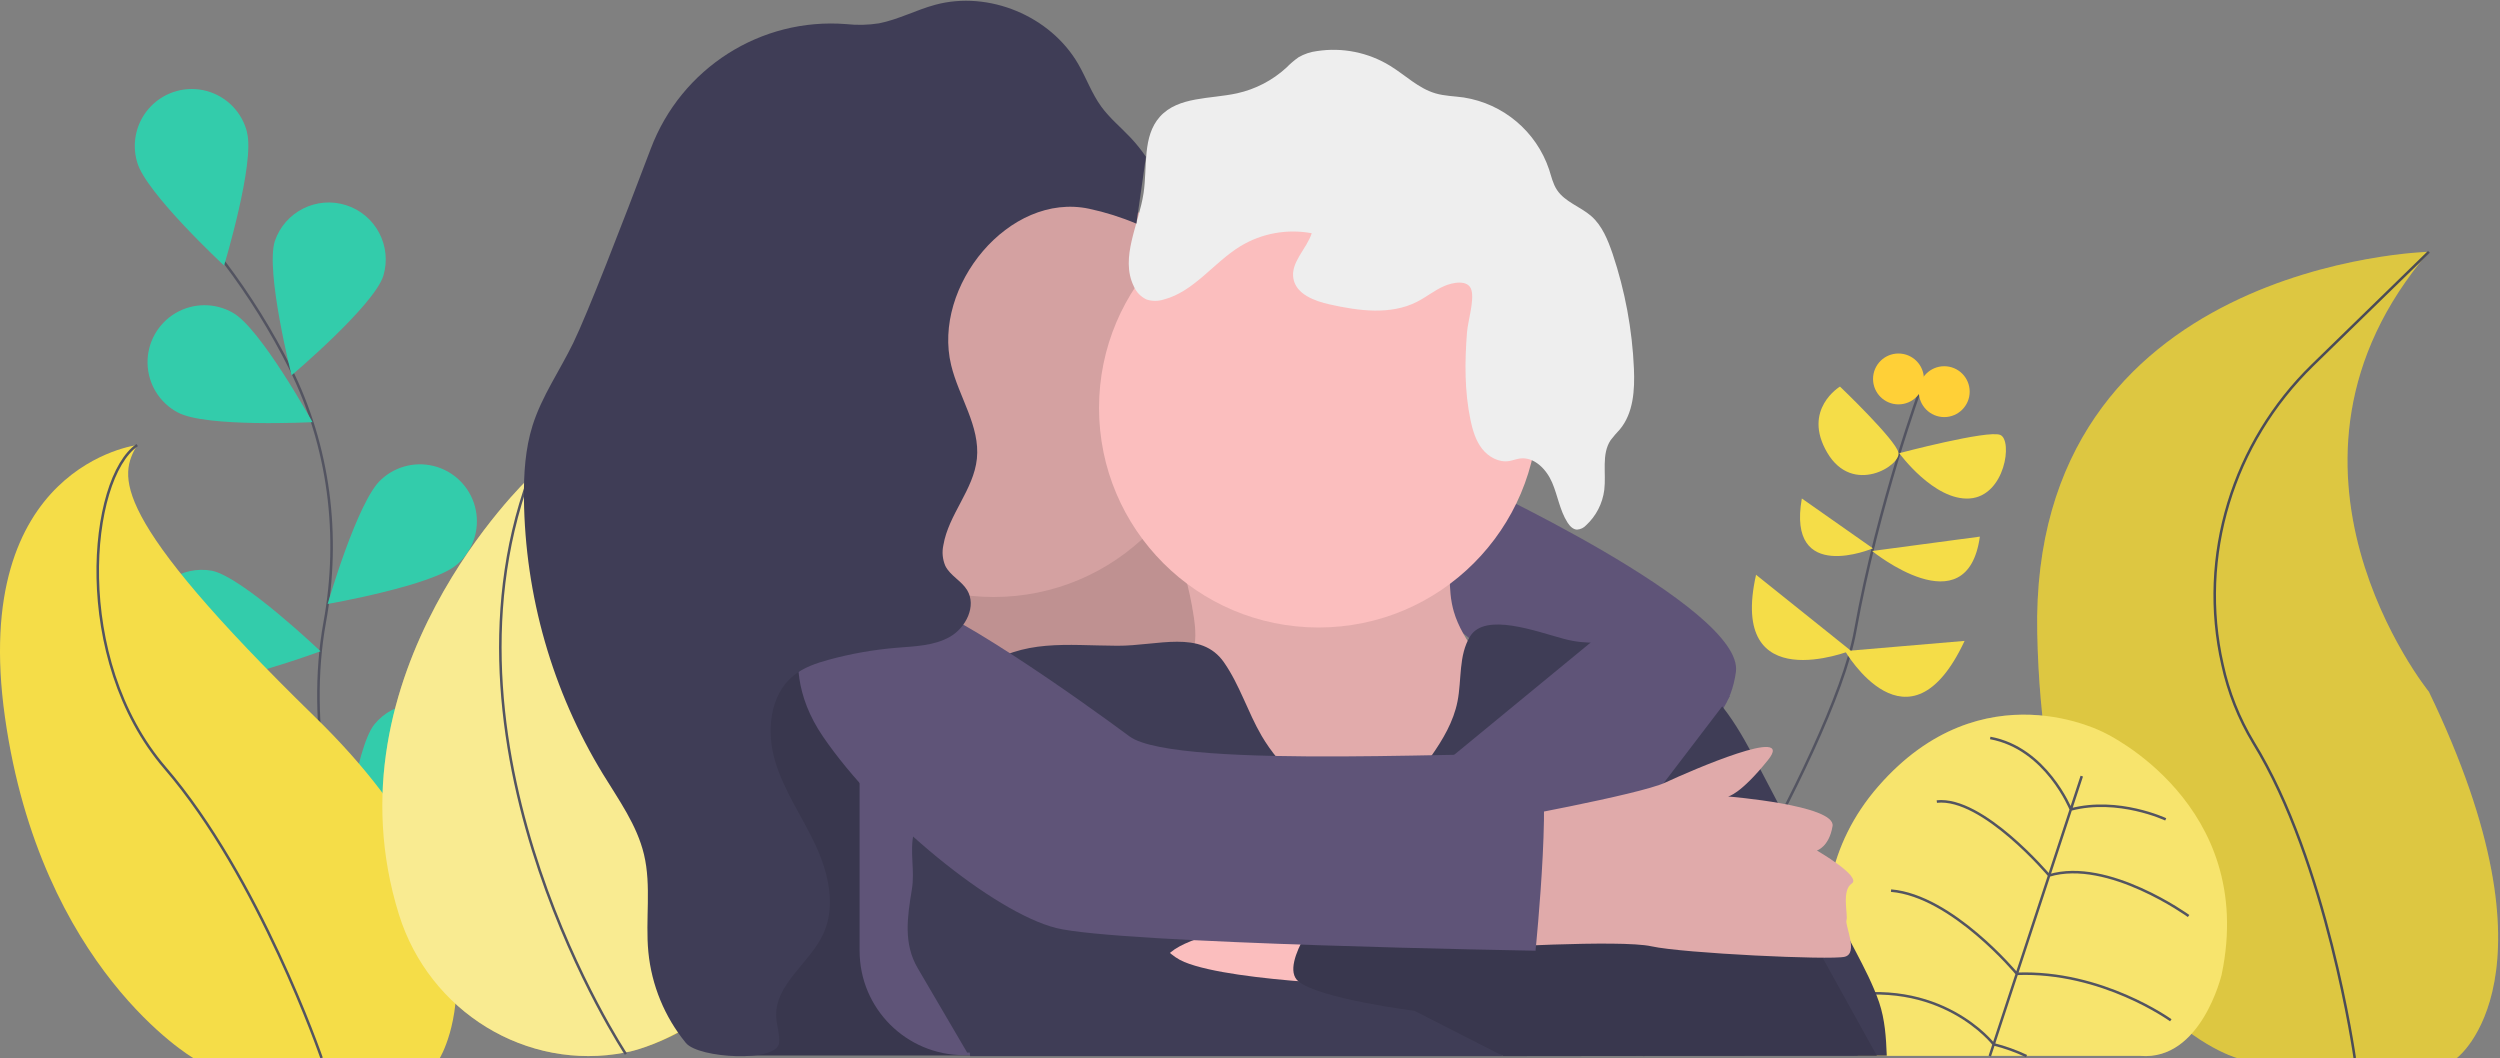 <svg xmlns="http://www.w3.org/2000/svg" width="983" height="416" viewBox="0 0 983 416">
  <rect x="0" y="0" width="983" height="416" fill="#808080" stroke="none"/>
  <g fill="none" fill-rule="evenodd">
    <g transform="translate(801 99)">
      <path fill="#F5DD48" fill-rule="nonzero" d="M165.042,317 C165.042,317 208.042,285 154.042,173 C154.042,173 82.042,84 154.042,0 C154.042,0 -2.958,4 0.042,150 C3.042,296 78.542,317 78.542,317 L165.042,317 Z"/>
      <path stroke="#535461" d="M124.882,317 C124.882,317 114.052,240 85.052,193 C79.331,183.503 75.216,173.127 72.872,162.29 C63.182,119.66 77.002,75.08 108.312,44.57 L154.062,-5.68434189e-14"/>
      <path fill="#000" fill-rule="nonzero" d="M165.042,317 C165.042,317 208.042,285 154.042,173 C154.042,173 82.042,84 154.042,0 C154.042,0 -2.958,4 0.042,150 C3.042,296 78.542,317 78.542,317 L165.042,317 Z" opacity=".1"/>
    </g>
    <g transform="translate(646 139)">
      <path stroke="#535461" d="M-2.20268248e-13,276.08 C-2.20268248e-13,276.08 74.48,159 83.48,109 C92.48,59 109.48,13 109.48,13"/>
      <path fill="#F5DD48" fill-rule="nonzero" d="M126.48,113 L79.48,117 C79.48,117 104.48,160 126.48,113 Z"/>
      <path fill="#F5DD48" fill-rule="nonzero" d="M44.48 87L81.7 116.81C81.7 116.81 33.48 136 44.48 87zM132.48 72L90.12 77.66C90.12 77.66 127.48 108 132.48 72zM62.48 57L90.42 76.61C90.42 76.61 56.48 91 62.48 57zM100.79 39.19C100.79 39.19 135.48 30 140.48 32 145.48 34 142.48 56 128.48 57 114.48 58 100.79 39.19 100.79 39.19zM77.48 13C77.48 13 99.48 34 100.48 39 101.48 44 82.48 56 72.48 39 62.48 22 77.48 13 77.48 13z"/>
      <circle cx="118.48" cy="15" r="10" fill="#FFD037" fill-rule="nonzero"/>
      <circle cx="100.48" cy="10" r="10" fill="#FFD037" fill-rule="nonzero"/>
    </g>
    <g transform="translate(718 281)">
      <path fill="#F5DD48" fill-rule="nonzero" d="M12.556,134.173 C12.556,134.173 -20.444,75.173 20.556,28.173 C61.556,-18.827 109.556,7.173 109.556,7.173 C109.556,7.173 169.556,35.173 155.556,102.173 C155.556,102.173 147.556,136.173 123.556,134.173 L12.556,134.173 Z"/>
      <path fill="#FFF" fill-rule="nonzero" d="M12.556,134.173 C12.556,134.173 -20.444,75.173 20.556,28.173 C61.556,-18.827 109.556,7.173 109.556,7.173 C109.556,7.173 169.556,35.173 155.556,102.173 C155.556,102.173 147.556,136.173 123.556,134.173 L12.556,134.173 Z" opacity=".2"/>
      <path stroke="#535461" d="M64.386 134.253L100.556 24.173M133.556 41.173C133.556 41.173 114.936 32.413 96.246 37.293 96.246 37.293 86.556 13.173 64.556 9.173M142.556 79.173C142.556 79.173 110.896 56.293 87.726 63.233 87.726 63.233 61.556 32.173 43.556 34.173M135.556 120.173C135.556 120.173 108.496 100.593 75.026 101.903 75.026 101.903 49.556 71.193 25.556 69.193M78.836 134.253C74.685 132.296 70.355 130.745 65.906 129.623 65.906 129.623 45.046 102.503 3.296 111.333"/>
    </g>
    <g transform="translate(53 35)">
      <path stroke="#535461" d="M115.016,380.174 C115.016,380.174 60.016,290.494 74.696,209.584 C80.866,175.584 76.486,140.584 61.056,109.674 C53.708,95.038 45.035,81.106 35.146,68.054"/>
      <path fill="#33CCAB" fill-rule="nonzero" d="M44.106 17.014C47.336 28.954 35.106 69.424 35.106 69.424 35.106 69.424 4.106 40.644.906 28.704-1.378 20.914.73 12.499 6.417 6.707 12.104.915 20.479-1.347 28.309.794 36.138 2.935 42.197 9.144 44.146 17.024L44.106 17.014zM97.716 73.494C93.936 85.274 61.646 112.574 61.646 112.574 61.646 112.574 51.286 71.574 55.066 59.804 59.001 48.235 71.483 41.955 83.118 45.69 94.753 49.424 101.248 61.795 97.716 73.494L97.716 73.494zM126.696 186.944C117.486 195.204 75.836 202.474 75.836 202.474 75.836 202.474 87.586 161.854 96.836 153.594 102.764 148.06 111.221 146.163 118.945 148.634 126.669 151.105 132.455 157.558 134.071 165.505 135.687 173.452 132.881 181.652 126.736 186.944L126.696 186.944zM129.286 277.684C121.606 287.374 81.776 301.584 81.776 301.584 81.776 301.584 86.496 259.584 94.176 249.864 101.915 240.366 115.849 238.848 125.452 246.457 135.054 254.066 136.762 267.978 129.286 277.684L129.286 277.684zM16.876 127.154C27.686 133.154 69.876 130.994 69.876 130.994 69.876 130.994 49.396 93.994 38.586 87.994 31.579 83.96 22.943 84.015 15.988 88.138 9.033 92.26 4.84 99.811 5.016 107.893 5.191 115.976 9.709 123.337 16.836 127.154L16.876 127.154zM21.256 233.274C33.366 235.774 73.016 221.074 73.016 221.074 73.016 221.074 42.436 191.904 30.296 189.404 18.346 187.287 6.884 195.07 4.445 206.958 2.006 218.846 9.478 230.515 21.296 233.274L21.256 233.274zM39.666 335.834C51.186 340.344 92.746 332.554 92.746 332.554 92.746 332.554 67.506 298.634 55.986 294.124 44.549 289.937 31.863 295.655 27.425 306.996 22.987 318.338 28.424 331.147 39.666 335.834L39.666 335.834z"/>
    </g>
    <g transform="translate(0 175)">
      <path fill="#F5DD48" fill-rule="nonzero" d="M172.949,241 C172.949,241 205.949,187 123.949,107 C41.949,27 46.949,12 53.949,0 C53.949,0 -12.051,8 1.949,107 C15.949,206 75.949,241 75.949,241 L172.949,241 Z"/>
      <path stroke="#535461" d="M126.449,241 C126.449,241 101.949,170 64.949,127 C27.949,84 34.949,13 53.949,0"/>
    </g>
    <g transform="matrix(-1 0 0 1 303 188)">
      <path fill="#F5DD48" fill-rule="nonzero" d="M54.962,225.39 C54.962,225.39 -92.178,192.49 95.042,8.52651283e-13 C95.042,8.52651283e-13 175.742,76.49 146.142,171.57 C134.242,209.8 95.942,233.4 57.142,225.84 L54.962,225.39 Z"/>
      <path fill="#FFF" fill-rule="nonzero" d="M54.962,225.39 C51.732,224.67 -89.038,189.24 95.042,8.52651283e-13 C95.042,8.52651283e-13 175.742,76.49 146.142,171.57 C134.242,209.8 95.942,233.4 57.142,225.84 L54.962,225.39 Z" opacity=".4"/>
      <path stroke="#535461" d="M56.892,226.48 C56.892,226.48 134.612,109.39 95.042,-2.13162821e-13"/>
    </g>
    <g fill-rule="nonzero" transform="translate(206)">
      <rect width="93" height="198" x="82.84" y="217.02" fill="#3F3D56"/>
      <rect width="93" height="198" x="82.84" y="217.02" fill="#000" opacity=".1"/>
      <path fill="#5F5478" d="M131.94,264.88 L238.14,264.88 L238.14,414.88 L173,414.88 C150.356,414.88 132,396.524 132,373.88 L132,264.88 L131.94,264.88 Z"/>
      <rect width="113.73" height="113.73" x="164.82" y="190.2" fill="#D4A1A1"/>
      <rect width="113.73" height="113.73" x="164.82" y="201.2" fill="#000" opacity=".1"/>
      <path fill="#5F5478" d="M369.68,188.15 C369.68,188.15 479.98,238.85 476.56,264.2 C473.14,289.55 450.56,292.97 450.56,292.97 L384.11,260.77 L337.52,223.77 L369.68,188.15 Z"/>
      <path fill="#FBBEBE" d="M263.35,242.16 C264.12,247.16 264.58,252.44 262.76,257.16 C260.76,262.34 256.31,266.16 253.87,271.16 C250.22,278.58 251.59,287.73 255.62,294.96 C259.65,302.19 265.99,307.83 272.51,312.96 C282.21,320.54 292.75,327.35 304.51,330.9 C318.6,335.14 333.64,334.5 348.34,333.82 C350.767,333.836 353.179,333.451 355.48,332.68 C357.086,331.957 358.597,331.041 359.98,329.95 C367.66,324.37 375.46,318.56 380.65,310.61 C387.757,299.543 389.083,285.726 384.21,273.51 C379.38,261.74 369.1,252.59 365.6,240.36 C363.06,231.48 364.4,222.02 364.37,212.78 C364.485,211.229 364.185,209.676 363.5,208.28 C362.11,205.98 359.09,205.4 356.42,205.06 C338.32,202.69 320.05,200.92 301.77,201.55 C292.514,201.83 283.296,202.871 274.21,204.66 C269.3,205.66 257.48,206.56 256.21,212.87 C255.47,216.64 258.82,222.3 259.84,225.87 C261.345,231.222 262.517,236.663 263.35,242.16 L263.35,242.16 Z"/>
      <path fill="#000" d="M263.35,242.16 C264.12,247.16 264.58,252.44 262.76,257.16 C260.76,262.34 256.31,266.16 253.87,271.16 C250.22,278.58 251.59,287.73 255.62,294.96 C259.65,302.19 265.99,307.83 272.51,312.96 C282.21,320.54 292.75,327.35 304.51,330.9 C318.6,335.14 333.64,334.5 348.34,333.82 C350.767,333.836 353.179,333.451 355.48,332.68 C357.086,331.957 358.597,331.041 359.98,329.95 C367.66,324.37 375.46,318.56 380.65,310.61 C387.757,299.543 389.083,285.726 384.21,273.51 C379.38,261.74 369.1,252.59 365.6,240.36 C363.06,231.48 364.4,222.02 364.37,212.78 C364.485,211.229 364.185,209.676 363.5,208.28 C362.11,205.98 359.09,205.4 356.42,205.06 C338.32,202.69 320.05,200.92 301.77,201.55 C292.514,201.83 283.296,202.871 274.21,204.66 C269.3,205.66 257.48,206.56 256.21,212.87 C255.47,216.64 258.82,222.3 259.84,225.87 C261.345,231.222 262.517,236.663 263.35,242.16 L263.35,242.16 Z" opacity=".1"/>
      <circle cx="184.69" cy="148.41" r="86.33" fill="#D4A1A1"/>
      <circle cx="312.47" cy="160.4" r="86.33" fill="#FBBEBE"/>
      <path fill="#EEE" d="M361.74,112.53 C358.02,114.17 354.82,116.8 351.2,118.65 C340.79,123.96 328.29,122.25 316.88,119.71 C310.83,118.36 303.73,115.71 302.58,109.63 C301.35,103.17 307.74,97.95 309.78,91.71 C300.106,89.903 290.105,91.726 281.69,96.83 C271.18,103.26 263.5,114.65 251.59,117.77 C249.396,118.477 247.034,118.477 244.84,117.77 C242.569,116.71 240.77,114.847 239.79,112.54 C234.33,101.25 241.79,88.33 243.66,75.92 C245.19,65.58 243.11,53.63 250.1,45.86 C257.32,37.86 269.91,39.01 280.45,36.68 C287.667,35.081 294.337,31.612 299.79,26.62 C301.268,25.103 302.882,23.724 304.61,22.5 C306.842,21.213 309.312,20.389 311.87,20.08 C321.819,18.556 331.987,20.603 340.57,25.86 C346.57,29.53 351.71,34.75 358.43,36.71 C362.03,37.77 365.84,37.8 369.55,38.33 C385.14,40.786 398.073,51.703 403.11,66.66 C403.99,69.4 404.61,72.28 406.19,74.66 C409.32,79.43 415.4,81.22 419.69,84.98 C423.98,88.74 426.21,94.36 428.07,99.76 C432.973,114.355 435.797,129.568 436.46,144.95 C436.82,153.32 436.28,162.42 430.92,168.85 C429.65,170.189 428.449,171.591 427.32,173.05 C423.61,178.6 425.61,186.05 424.8,192.64 C424.131,197.962 421.606,202.876 417.67,206.52 C416.743,207.547 415.451,208.168 414.07,208.25 C412.47,208.17 411.23,206.83 410.36,205.48 C407.3,200.72 406.52,194.87 404.27,189.67 C402.02,184.47 397.19,179.5 391.58,180.29 C390.15,180.49 388.8,181.05 387.37,181.29 C383.37,181.93 379.26,179.67 376.75,176.45 C374.24,173.23 373.05,169.18 372.21,165.19 C369.83,153.84 369.92,142.19 370.83,130.64 C371.18,126.18 373.75,118.25 372.56,114.03 C371.37,109.81 365.21,110.99 361.74,112.53 Z"/>
      <path fill="#3F3D56" d="M322.67,317.36 C309.009,311.892 297.55,302.044 290.09,289.36 C284.62,280 281.48,269.36 275.27,260.44 C266.22,247.44 249.15,253.99 233.34,253.91 C213.09,253.81 196.54,251.14 179.91,262.7 C168.83,270.39 156.91,279.26 153.91,292.39 C151.26,303.77 155.99,315.91 153.34,327.3 C151.55,334.98 153.83,342.04 152.53,349.83 C150.7,360.83 149.23,371.1 154.86,380.71 L174.3,413.89 L385.3,414.69 C385.17,414.69 384.91,415.08 384.78,415.08 L535.88,415.08 C535.61,407.93 535.16,400.9 532.88,394.14 C530.47,387.14 527.02,380.54 523.59,373.98 L485.47,301.19 C478.19,287.27 470.22,272.63 456.62,264.77 C449.19,260.48 440.62,258.59 432.73,255.34 C422.38,251.11 419.61,254.07 408.81,251.17 C398.01,248.27 377.97,240.71 372.08,250.17 C367.44,257.65 368.8,267.23 367.08,275.86 C365.52,283.7 361.36,290.78 356.75,297.32 C352.52,303.32 347.75,309.11 341.75,313.32 C335.75,317.53 329.51,320.09 322.67,317.36 Z"/>
      <path fill="#FBBEBE" d="M322.06,359.09 C322.06,359.09 250.81,364.57 251.49,379.64 C251.49,379.64 319.32,398.14 319.32,397.46 C319.32,396.78 322.06,359.09 322.06,359.09 Z"/>
      <path fill="#3F3D56" d="M234.37,326.89 C234.37,326.89 239.85,370.05 259.71,378.27 C279.57,386.49 342.62,387.86 342.62,387.86 L385.09,415.27 L175.44,415.27 C175.44,415.27 165.85,302.27 175.44,302.27 C185.03,302.27 234.37,326.89 234.37,326.89 Z"/>
      <path fill="#3F3D56" d="M400.85,310.44 L450.21,351.55 L315.93,354.98 C315.93,354.98 296.45,378.98 304.48,385.82 C312.51,392.66 350.18,397.46 350.18,397.46 L385.12,415.27 L531.98,415.09 L483.1,326.89 L400.85,310.44 Z"/>
      <path fill="#000" d="M400.85,310.44 L450.21,351.55 L315.93,354.98 C315.93,354.98 296.45,378.98 304.48,385.82 C312.51,392.66 350.18,397.46 350.18,397.46 L385.12,415.27 L531.98,415.09 L483.1,326.89 L400.85,310.44 Z" opacity=".1"/>
      <polygon fill="#5F5478" points="426.23 247.07 341.27 316.95 403.62 366.28 474.19 273.79"/>
      <path fill="#E0AAAA" d="M381.67,322.78 C381.67,322.78 438.53,312.5 448.81,307.7 C459.09,302.9 500.21,285.09 489.21,298.8 C478.21,312.51 473.46,313.18 473.46,313.18 C473.46,313.18 515.93,316.61 514.56,324.83 C513.19,333.05 508.4,334.42 508.4,334.42 C508.4,334.42 526.21,344.7 522.1,347.42 C517.99,350.14 520.73,359.75 520.04,361.81 C519.35,363.87 524.84,374.81 519.36,376.2 C513.88,377.59 455.64,374.83 443.36,372.09 C431.08,369.35 375.53,372.77 375.53,372.77 L381.67,322.78 Z"/>
      <path fill="#5F5478" d="M117.55,230.63 C117.55,230.63 95.63,257.35 117.55,289.55 C139.47,321.75 184.69,358.75 209.36,364.91 C234.03,371.07 397.77,373.82 397.77,373.82 C397.77,373.82 405.31,299.82 397.77,297.08 C390.23,294.34 256.63,303.25 238.13,289.55 C219.63,275.85 164.13,236.11 147.7,234.74 C137.587,233.884 127.524,232.512 117.55,230.63 Z"/>
      <path fill="#3F3D56" d="M240.83,87.943 C234.822,85.398 228.587,83.433 222.21,82.074 C190.77,75.42 160.49,112.627 167.99,143.563 C170.99,156.046 179.45,167.603 178.11,180.388 C176.85,192.539 166.98,202.284 164.94,214.324 C164.334,217.054 164.597,219.907 165.69,222.478 C167.59,226.354 172.04,228.347 174.28,232.032 C178.05,238.233 173.84,246.76 167.56,250.364 C161.28,253.968 153.72,254.109 146.56,254.703 C137.571,255.449 128.668,257.016 119.96,259.384 C115.02,260.733 110.04,262.404 106.05,265.625 C96.61,273.236 95.31,287.561 98.76,299.229 C102.21,310.897 109.38,321.034 114.55,332.037 C119.72,343.04 122.81,356.198 117.71,367.221 C112.37,378.768 98.64,386.993 99.2,399.728 C99.35,403.161 100.61,406.523 100.37,409.946 C99.84,417.858 68.71,416.217 63.69,410.087 C55.345,399.896 50.206,387.433 48.93,374.288 C47.71,361.523 50.19,348.416 47.21,335.943 C44.44,324.376 37.26,314.48 31.07,304.343 C11.17,271.698 0.436,234.231 0.01,195.932 C-0.08,186.277 0.51,176.492 3.41,167.291 C7.05,155.764 14.13,145.697 19.41,134.825 C25,123.319 38.07,89.655 49.88,58.477 C61.849,26.76 93.173,6.8 126.77,9.481 C131.041,9.95 135.355,9.848 139.6,9.179 C147.22,7.689 154.22,3.914 161.73,1.881 C182.73,-3.797 206.97,6.219 217.95,25.155 C221.14,30.662 223.29,36.793 227.03,41.937 C230.37,46.528 234.82,50.142 238.69,54.279 C240.839,56.576 242.808,59.036 244.58,61.638"/>
    </g>
  </g>
</svg>
